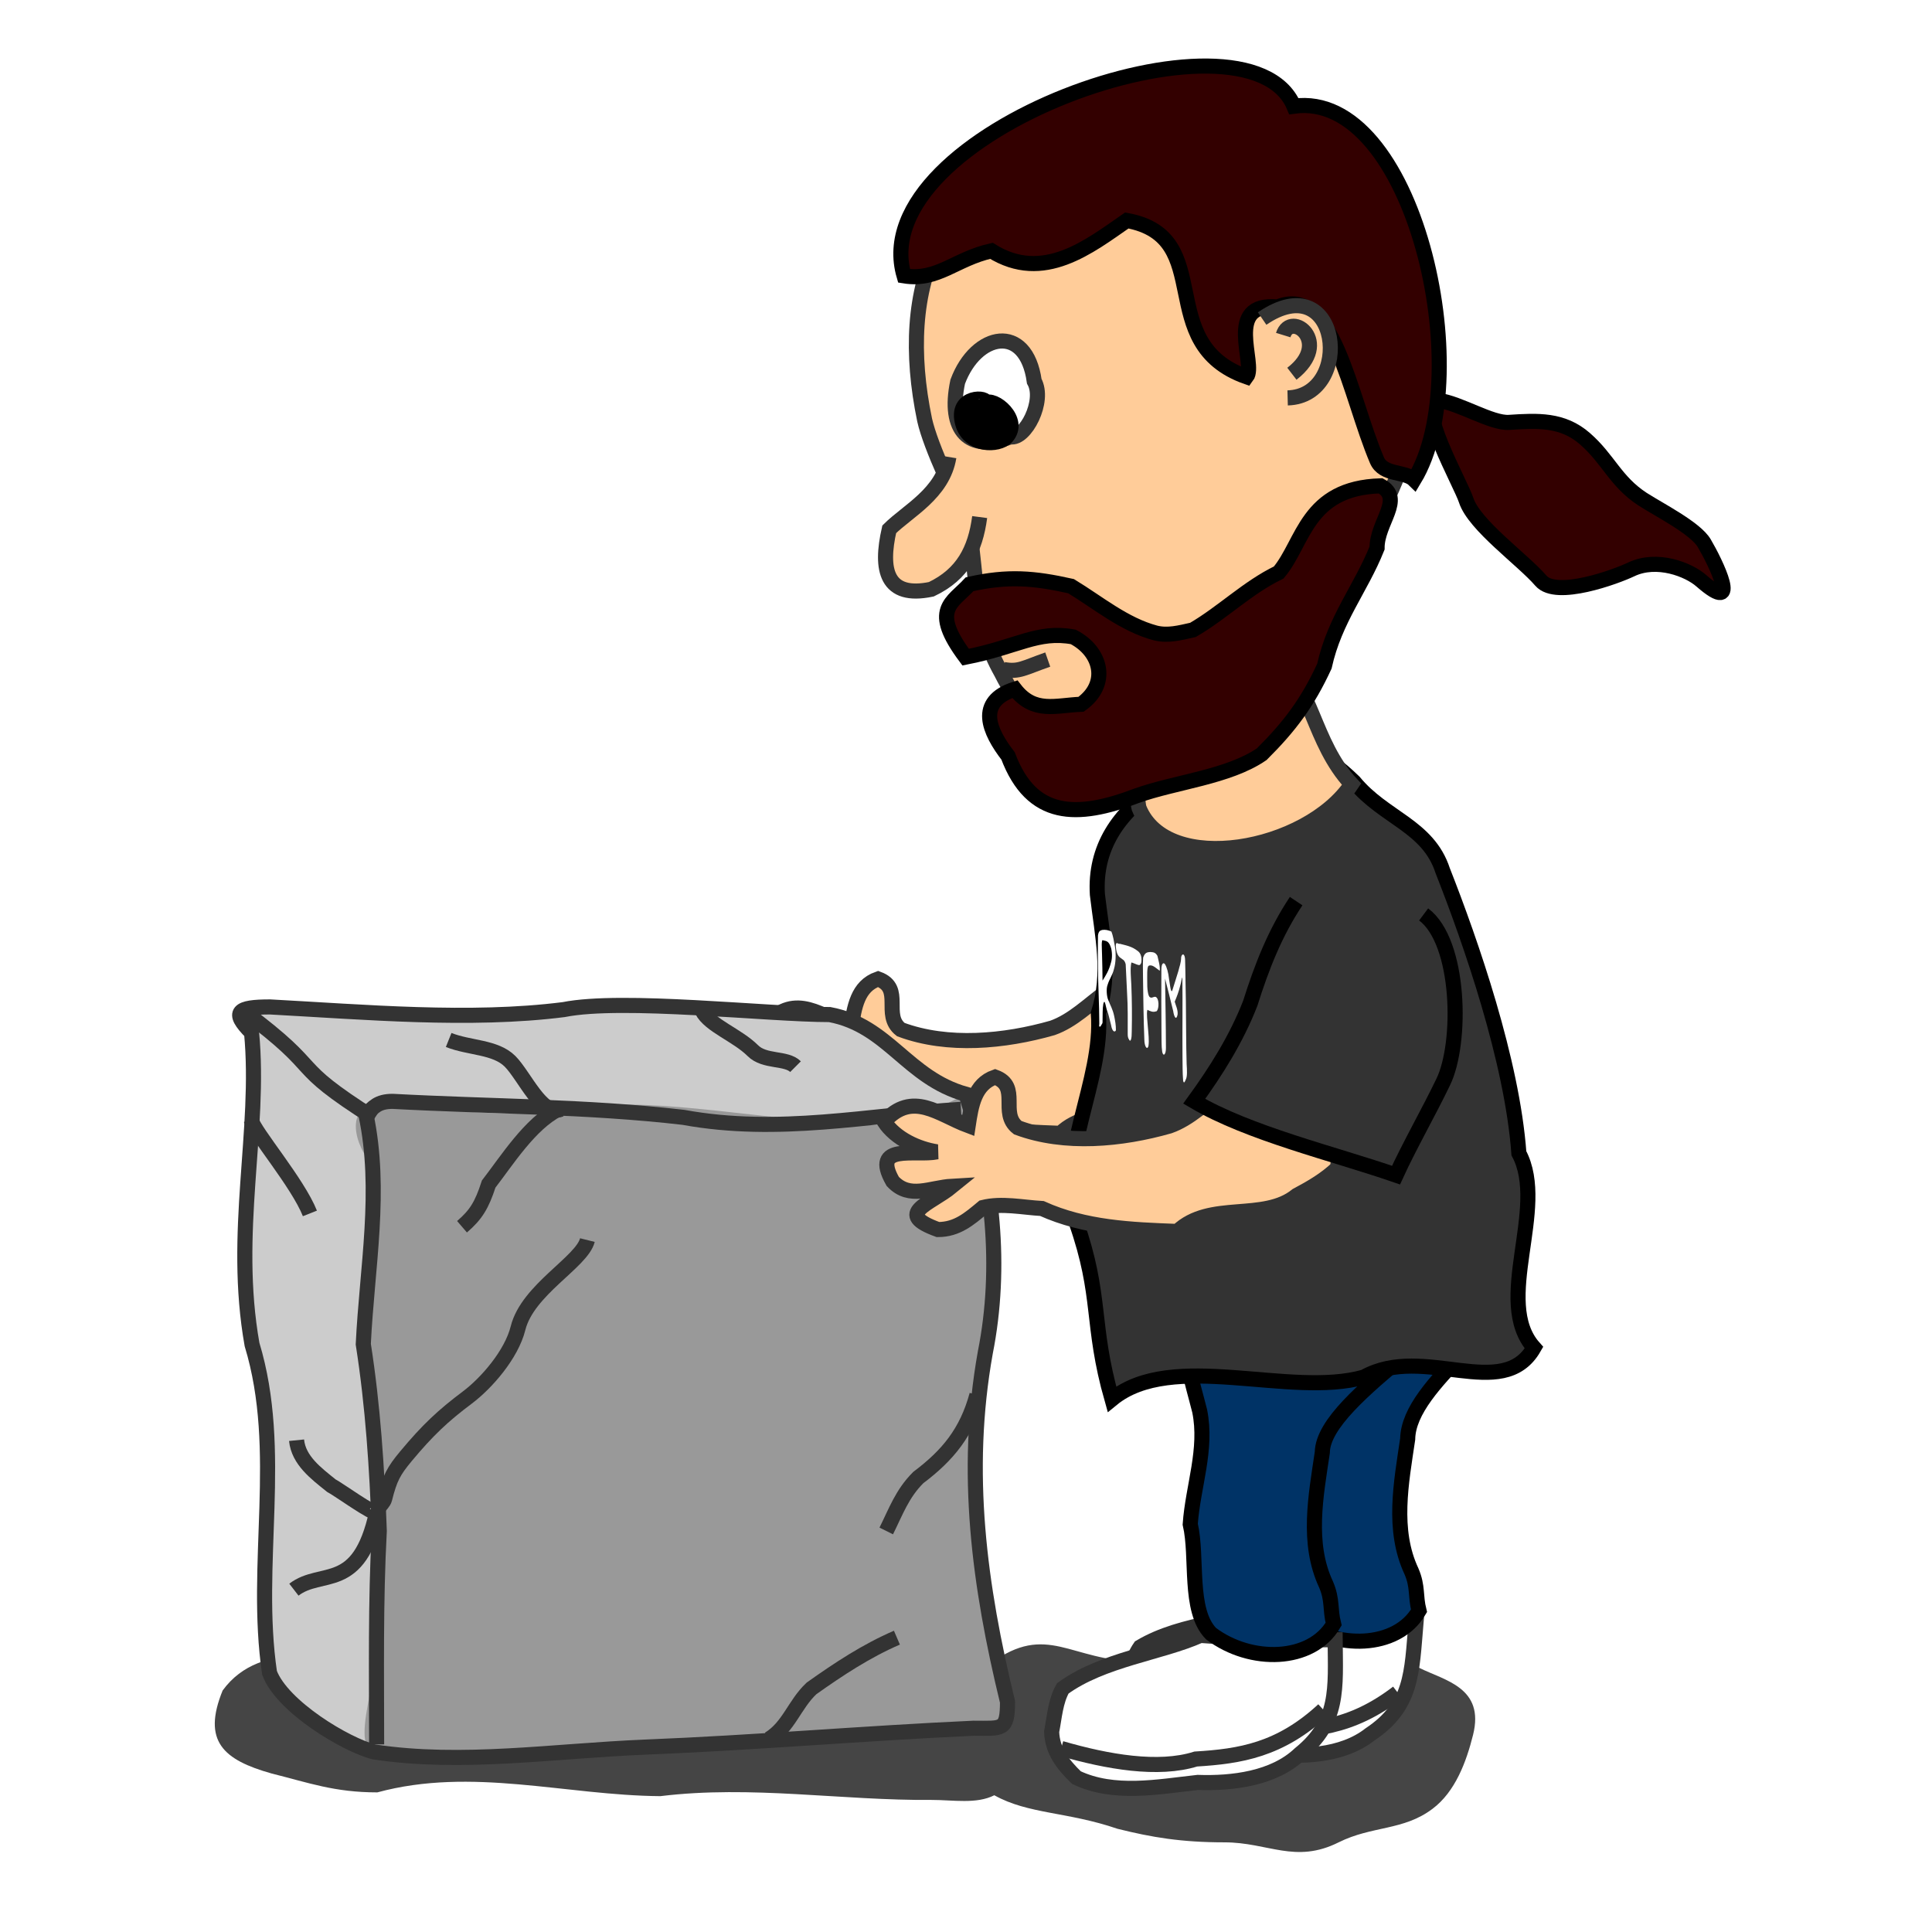 <?xml version="1.0" encoding="UTF-8" standalone="no"?>
<svg xmlns:rdf="http://www.w3.org/1999/02/22-rdf-syntax-ns#" xmlns="http://www.w3.org/2000/svg" height="128" width="128" version="1.0" xmlns:cc="http://creativecommons.org/ns#" xmlns:dc="http://purl.org/dc/elements/1.1/">
 <defs>
  <filter id="filter3443" height="1.653" width="1.25" y="-.327" x="-.125">
   <feGaussianBlur stdDeviation="1.963"/>
  </filter>
 </defs>
 <g fill-rule="evenodd">
  <path d="m69.729 68.102c-3.18 0.909-6.935 1.268-10.049 0.109-1.245-0.966 0.208-2.726-1.504-3.354-1.367 0.479-1.576 1.874-1.781 3.216-1.949-0.729-3.701-2.348-5.563-0.263 0.751 1.135 2.231 1.809 3.492 2.002-1.413 0.295-4.383-0.596-2.927 1.96 1.122 1.194 2.479 0.401 3.934 0.318-1.494 1.221-3.88 1.803-0.939 2.871 1.266-0.001 2.069-0.7 2.982-1.463 1.242-0.31 2.613-0.005 3.907 0.069 2.853 1.287 5.884 1.405 8.972 1.52 2.172-2.067 5.702-0.601 7.91-2.387 1.018-0.543 1.885-1.05 2.692-1.808 0.49-2.886-0.577-5.072-3.312-6.047-3.594-1.105-5.092 2.296-7.814 3.257z" stroke="#333333300" stroke-width="1px" fill="#ffcc99"/>
  <path d="m25.75 108.25c-3.688 2.1-8.395 0.18-11 3.75-1.367 3.36 0.047 4.6 3.25 5.5 2.446 0.61 4.152 1.25 7 1.25 6.261-1.7 12.468 0.2 18.75 0.25 6.056-0.74 11.981 0.3 18 0.25 1.378 0 2.952 0.29 4.125-0.31 2.249 1.26 4.821 1.08 8.156 2.22 2.277 0.57 4.241 0.9 7.094 0.9 2.9 0 4.686 1.44 7.563 0 2.231-1.11 4.282-0.76 6.218-2.22 1.513-1.13 2.246-3.13 2.688-4.9 0.784-3.14-1.881-3.6-3.563-4.44-2.161-1.08-5.908-0.41-7.562 0-1.774 0.44-3.316-2.25-5.781-2.25-2 0-1.05 1.78-4.438 1.78-4.798 0.37-6.449-2.4-9.938-0.28-11.298 1.17-30.727-3.42-40.562-1.5z" fill-opacity=".728" filter="url(#filter3443)"/>
  <path d="m24.787 116.07c5.833 0.88 11.871-0.07 17.963-0.32 7.271-0.29 14.489-0.92 21.75-1.25 1.909 0 2.25 0.18 2.25-1.75-1.868-7.68-2.892-15.209-1.47-23.146 1.128-5.674 0.486-11.628-1.28-17.104-3.916-1.092-5.122-4.548-9.029-5.282-4.151 0-13.726-1.109-17.627-0.329-6.191 0.787-13.231 0.157-19.457-0.177-2.148 0-2.604 0.323-1.22 1.707 0.618 6.464-1.292 13.227 0.031 20.659 2.147 7.07 0.097 14.542 1.159 21.752 0.834 2.24 5.077 4.78 6.93 5.24z" fill="#cccccc"/>
  <path d="m24.787 116.07c5.833 0.88 11.871-0.07 17.963-0.32 7.271-0.29 14.489-0.92 21.75-1.25 1.909 0 2.25 0.18 2.25-1.75-1.868-7.68-2.892-15.209-1.47-23.146 1.128-5.674 0.486-11.628-1.28-17.104-2.291 1.033-4.247 2.577-8.154 1.843-4.151 0-12.851-1.734-16.752-0.954-6.191 0.787-7.856 0.157-14.082-0.177-2.148 0-1.604 2.698-0.22 4.082 0.618 6.464-1.542 9.352-0.219 16.784 2.147 7.072-0.653 5.793 0.409 13.002 0.834 2.24-2.048 8.53-0.195 8.99z" fill="#999999"/>
  <path d="m84.942 106.47c-2.719 0.92-6.589 0.98-9.401 2.65-0.569 0.82-0.722 1.84-1.002 2.79-0.07 1.3 0.547 2.23 1.352 3.18 2.369 1.4 5.319 1.11 7.978 1.06 2.277 0.3 5.032 0.22 6.896-1.24 2.815-1.87 2.767-4.11 3.041-7.32-2.973-0.27-5.921-0.63-8.864-1.12z" stroke="#333333" stroke-width="1px" fill="#fffffffff"/>
  <path d="m85.012 85.471c-0.145 0.779-0.889 2.802-0.625 4.125 0.204 1.016 0.508 2.031 0.75 3 0.519 2.545-0.445 4.982-0.625 7.504 0.516 2.2-0.136 5.69 1.375 7.25 2.63 1.98 6.665 1.89 8.125-0.63-0.25-1-0.059-1.6-0.5-2.62-1.286-2.74-0.677-5.868-0.25-8.754 0.058-3.791 7.308-7.633 7.168-11.427-2.169-0.801-14.049-0.044-15.418 1.552z" stroke="#000000033" stroke-width="1px" fill="#003366"/>
 </g>
 <g stroke-width="1px">
  <path d="m75.062 113.07c2.976 1.18 6.268 2.08 8.818 1.53 2.94 0.1 5.604-0.07 8.721-2.46" stroke="#333333" fill="none"/>
  <path d="m79.527 108.35c-2.621 1.17-6.47 1.58-9.115 3.51-0.49 0.86-0.548 1.9-0.739 2.87 0.051 1.3 0.751 2.17 1.642 3.04 2.488 1.18 5.399 0.61 8.041 0.32 2.295 0.08 5.031-0.25 6.752-1.88 2.629-2.13 2.374-4.34 2.349-7.57-2.984 0.01-5.954-0.07-8.93-0.29z" fill-rule="evenodd" stroke="#333333" fill="#fffffffff"/>
  <path d="m82.538 84.764c-0.146 0.779-4.072 4.393-3.807 5.716 0.203 1.016 0.507 2.031 0.75 3 0.518 2.545-0.446 4.982-0.625 7.5 0.515 2.21-0.137 5.7 1.375 7.25 2.63 1.99 6.664 1.89 8.125-0.63-0.251-1-0.06-1.59-0.5-2.62-1.286-2.74-0.677-5.864-0.25-8.75 0.057-3.791 11.02-9.224 10.878-13.018-2.168-0.801-14.578-0.044-15.946 1.552z" fill-rule="evenodd" stroke="#000000033" fill="#003366"/>
  <path d="m70.302 115.84c3.072 0.89 6.433 1.48 8.922 0.7 2.935-0.18 5.572-0.59 8.455-3.26" stroke="#333333" fill="none"/>
 </g>
 <g stroke-width="1px" fill-rule="evenodd">
  <path d="m72.171 9.185c-10.211 2.225-12.737 9.858-10.912 18.64 0.411 1.831 2.064 5.244 2.925 6.957 0.589 3.62 0.309 6.519 2.145 9.77 2.332 4.66 5.525 5.797 10.537 5.791 4.22-1.033 6.256-4.088 8.768-7.762 3.714-4.74 7.719-10.26 8.158-16.14-0.583-5.392-4.259-9.837-6.852-14.407-3.282-4.901-9.852-4.74-14.769-2.849z" stroke="#333333300" fill="#ffcc99"/>
  <path d="m62.865 30.277c-0.391 2.415-2.713 3.561-3.951 4.791-0.612 2.681-0.209 4.596 2.79 3.972 2.09-0.997 2.917-2.624 3.202-4.783" stroke="#333333300" fill="#ffcc99"/>
  <path d="m63.45 25.293c-0.677 3.225 0.739 4.709 3.499 3.647 0.963 0.189 2.31-2.359 1.573-3.683-0.54-3.88-3.861-3.223-5.072 0.036z" stroke="#333333" fill="#ffffff"/>
  <path d="m65.275 26.714c0.3-0.432-2.055-0.587-1.489 1.359 0.439 1.508 2.369 1.457 2.89 0.889 1.045-1.141-0.871-2.687-1.401-2.248z" stroke="#000000"/>
  <path d="m95.28 26.523c-1.576 0.104 1.509 5.536 1.854 6.61 0.535 1.663 3.756 3.945 4.956 5.341 1.02 1.186 4.97-0.265 5.98-0.749 1.7-0.814 3.8 0.004 4.65 0.755 2.68 2.343 0.94-1.224 0.19-2.492-0.58-0.997-3.02-2.227-4.09-2.919-1.8-1.177-2.25-2.64-3.81-4-1.48-1.298-3.14-1.21-5.027-1.085-1.177 0.078-3.245-1.268-4.703-1.461z" stroke="#000000" fill="#330000"/>
 </g>
 <g fill-rule="evenodd" stroke-width="1px">
  <path d="m101.63 89.289c-2.74-3.07 0.95-9.243-1-12.881-0.44-6.101-3.19-14.009-5.047-18.723-0.972-2.986-3.886-3.47-5.872-5.884-2.159-2.085-3.05-2.235-6.063-1.887-3.738 1.203-3.271 0.76-6.938 2.225-2.603 1.692-4.2 4.04-4.005 7.123 0.322 2.758 0.919 5.193 0.064 7.875 0.353 4.455-2.832 9.51-1.477 13.809 1.74 4.974 0.954 6.738 2.377 11.751 3.996-3.271 11.778-0.062 16.703-1.464 3.958-2.209 9.182 1.685 11.258-1.944z" stroke="#000000" fill="#333333"/>
  <path d="m75.463 53.531c1.836 4.546 11.122 2.853 14.082-1.573-2.599-2.784-2.66-6.761-4.892-7.886-2.272-0.21-4.458 0.467-6.602 1.141-1.709 1.392-3.014 6.585-2.588 8.318z" stroke="#333333300" fill="#ffcc99"/>
  <path d="m91.471 32.188c-4.923 0.139-5.082 3.758-6.752 5.741-2.078 1.008-3.7 2.648-5.681 3.803-0.893 0.2-1.666 0.407-2.484 0.204-2.079-0.555-3.777-1.998-5.595-3.101-2.46-0.55-4.182-0.696-6.721-0.127-1.152 1.246-2.628 1.666-0.263 4.83 3.442-0.677 4.75-1.775 7.129-1.341 1.889 0.976 2.396 3.129 0.52 4.463-1.677 0.064-3.113 0.639-4.388-1.002-2.595 0.836-1.695 2.813-0.449 4.424 1.558 4.126 4.54 4.158 8.532 2.635 2.553-0.913 6.062-1.23 8.275-2.75 1.867-1.857 3.039-3.425 4.15-5.831 0.689-3.119 2.403-5.111 3.49-7.826-0.012-1.707 1.809-3.267 0.237-4.122z" stroke="#000000" fill="#330000"/>
 </g>
 <g stroke-width="1px" fill-rule="evenodd">
  <path d="m59.897 18.276c-2.786-9.483 22.75-18.543 25.826-11.241 7.917-1.096 12.204 17.749 7.964 24.749-0.6-0.592-2.027-0.271-2.461-1.293-1.835-4.316-2.908-11.685-6.591-10.15-3.575-0.356-1.396 3.786-2.043 4.624-6.271-2.214-1.892-9.258-7.938-10.358-2.468 1.705-5.529 4.169-8.969 2.01-2.406 0.539-3.555 2.02-5.788 1.659z" stroke="#000000" fill="#330000"/>
  <path d="m83.619 21.105c5.212-3.556 6.103 5.144 1.69 5.257" stroke="#333333300" fill="#ffcc99"/>
  <path d="m85.017 22.2c0.504-1.642 3.276 0.475 0.574 2.562" stroke="#333333300" fill="#ffcc99"/>
 </g>
 <g fill="none" stroke-width="1px">
  <path d="m66.488 44.355c1.031 0.188 1.334-0.103 2.928-0.657" stroke="#333333300"/>
  <path d="m63.666 73.497c-6.165 0.383-12.067 1.684-18.385 0.531-6.393-0.742-12.84-0.712-19.269-1.061-0.995 0-1.284 0.4-1.767 0.884 1.067 4.995 0.068 10.141-0.177 15.203 0.642 4.094 0.909 8.23 1.06 12.376-0.254 4.71-0.176 9.43-0.176 14.14" stroke="#333333"/>
  <path d="m24.787 116.07c5.833 0.88 11.871-0.07 17.963-0.32 7.271-0.29 14.489-0.92 21.75-1.25 1.909 0 2.25 0.18 2.25-1.75-1.868-7.68-2.892-15.209-1.47-23.146 1.128-5.674 0.486-11.628-1.28-17.104-3.916-1.092-5.122-4.548-9.029-5.282-4.151 0-13.726-1.109-17.627-0.329-6.191 0.787-13.231 0.157-19.457-0.177-2.148 0-2.604 0.323-1.22 1.707 0.618 6.464-1.292 13.227 0.031 20.659 2.147 7.07 0.097 14.542 1.159 21.752 0.834 2.24 5.077 4.78 6.93 5.24z" stroke="#333333"/>
 </g>
 <path d="m77.479 74.602c-3.18 0.909-6.935 1.268-10.049 0.109-1.245-0.966 0.208-2.726-1.504-3.354-1.367 0.479-1.576 1.874-1.781 3.216-1.949-0.729-3.701-2.348-5.563-0.263 0.751 1.135 2.231 1.809 3.492 2.002-1.413 0.295-4.383-0.596-2.927 1.96 1.122 1.194 2.479 0.401 3.934 0.318-1.494 1.221-3.88 1.803-0.939 2.871 1.266-0.001 2.069-0.7 2.982-1.463 1.242-0.31 2.613-0.005 3.907 0.069 2.853 1.287 5.884 1.405 8.972 1.52 2.172-2.067 5.702-0.601 7.91-2.387 1.018-0.543 1.885-1.05 2.692-1.808 0.49-2.886-0.577-5.072-3.312-6.047-3.594-1.105-5.092 2.296-7.814 3.257z" fill-rule="evenodd" stroke="#333333300" stroke-width="1px" fill="#ffcc99"/>
 <path d="m85.873 59.702c-1.41 2.117-2.284 4.37-3.04 6.769-0.917 2.352-2.241 4.46-3.714 6.49 3.643 2.146 9.21 3.454 13.371 4.894 0.88-1.925 2.206-4.25 3.124-6.165 1.258-2.573 1.15-9.278-1.294-11.107" fill-rule="evenodd" stroke="#000000" stroke-width="1px" fill="#333333"/>
 <g stroke="#333333" stroke-width="1px" fill="none">
  <path d="m16.107 66.962c5.682 4.238 2.727 3.349 8.704 7.142"/>
  <path d="m36.972 73.497c-1.864 0.97-3.347 3.327-4.596 4.95-0.455 1.404-0.846 2.038-1.767 2.828"/>
  <path d="m38.917 82.159c-0.365 1.462-3.957 3.277-4.596 5.834-0.44 1.76-2.101 3.652-3.359 4.596-1.62 1.215-2.622 2.157-4.066 3.889-0.82 0.984-1.072 1.459-1.414 2.829-0.053 0.212-0.276 0.413-0.354 0.53"/>
  <path d="m64.726 92.412c-0.671 2.48-1.924 4.002-3.889 5.481-1.071 1.071-1.484 2.257-2.121 3.537"/>
  <path d="m59.423 108.5c-2.022 0.87-3.868 2.09-5.657 3.36-1.13 1.06-1.502 2.55-2.828 3.36"/>
  <path d="m19.648 95.418c0.134 1.339 1.292 2.193 2.298 3.005 0.421 0.21 2.893 1.997 3.006 1.767-1.173 5.38-3.654 3.72-5.48 5.13"/>
  <path d="m37.149 73.497c-1.247 0.499-2.408-2.232-3.358-3.182-0.973-0.972-2.696-0.866-4.066-1.414"/>
  <path d="m16.643 74.204c0.212 0.808 3.092 4.176 3.889 6.188"/>
  <path d="m46.518 66.957c0.49 0.98 2.336 1.628 3.359 2.651 0.786 0.786 2.208 0.44 2.829 1.061"/>
 </g>
 <path fill="#ffffff" d="m72.909 68.012c-0.048-0.013-0.117 0.073-0.077-0.189-0.002-1.307-0.087-2.626-0.091-3.934-0.005-0.642-0.011-1.289 0.003-1.921 0.052-0.326 0.178-0.315 0.276-0.356 0.202-0.031 0.409 0.006 0.614 0.108 0.101 0.243 0.168 0.635 0.233 0.994 0.086 0.499 0.048 1.106-0.055 1.453-0.117 0.494-0.305 0.659-0.435 1.094-0.097 0.246-0.055 0.772 0.049 0.994 0.131 0.353 0.291 0.58 0.393 1.069 0.057 0.274 0.119 0.603 0.113 0.938-0.09 0.172-0.255 0.052-0.32-0.348-0.083-0.292-0.154-0.667-0.244-0.912-0.095-0.147-0.16-0.936-0.27-0.49-0.059 0.316-0.042 0.755-0.051 1.137 0.012 0.203-0.061 0.195-0.094 0.286-0.015 0.026-0.029 0.051-0.044 0.077zm0.137-3.045c0.206-0.331 0.426-0.648 0.577-1.257 0.071-0.249 0.063-0.724-0.032-0.96-0.143-0.434-0.332-0.404-0.499-0.447-0.153-0.136-0.082 0.59-0.08 0.916 0.024 0.582 0.022 1.166 0.034 1.748zm1.668 3.56c-0.001-0.904 0.016-1.813-0.042-2.724-0.031-0.639-0.062-1.278-0.092-1.918-0.079-0.314-0.212-0.302-0.316-0.407-0.127-0.076-0.301-0.238-0.338-0.777-0.013-0.41 0.181-0.109 0.256-0.176 0.407 0.11 0.817 0.166 1.223 0.503 0.093 0.07 0.268 0.273 0.214 0.717-0.072 0.283-0.202 0.179-0.304 0.155-0.12-0.045-0.24-0.106-0.359-0.133-0.09 0.405-0.025 0.999-0.002 1.493 0.043 1.038 0.05 2.083 0.027 3.102 0.006 0.411-0.069 0.766-0.193 0.485-0.037-0.05-0.076-0.166-0.074-0.32zm1.304-1.625c-0.074 0.255 0.012 0.788 0.031 1.145 0.033 0.406 0.094 0.881 0.038 1.257-0.083 0.292-0.272 0.036-0.272-0.451-0.055-1.368-0.067-2.735-0.088-4.099 0-0.437-0.019-0.895 0.009-1.311 0.124-0.375 0.309-0.35 0.471-0.371 0.157 0.021 0.323-0.011 0.474 0.252 0.057 0.263 0.192 0.684 0.155 0.993-0.243-0.167-0.492-0.446-0.733-0.331-0.128 0.07-0.093 0.685-0.096 1.043-0.013 0.437 0.048 1.014 0.195 1.045 0.164 0.109 0.332-0.209 0.492 0.118 0.138 0.359 0.006 0.857-0.114 0.814-0.183 0.072-0.374-0.007-0.562-0.104zm2.368 4.693c-0.045-0.53-0.034-1.078-0.043-1.613-0.014-1.738 0.015-3.462-0.008-5.203-0.024-0.092-0.09 0.369-0.131 0.481-0.106 0.437-0.243 0.794-0.376 1.102 0.062 0.237 0.227 0.55 0.189 0.862-0.085 0.401-0.228 0.175-0.292-0.25-0.179-0.718-0.354-1.445-0.538-2.144 0.025 1.536 0.056 3.076 0.059 4.607 0.004 0.42-0.171 0.598-0.246 0.253-0.061-0.393-0.037-0.838-0.049-1.251-0.009-1.397-0.017-2.794-0.007-4.183-0.001-0.433 0.136-0.506 0.233-0.384 0.121 0.187 0.229 0.55 0.276 0.999 0.051 0.268 0.107 0.93 0.208 0.771 0.136-0.44 0.277-0.865 0.411-1.315 0.065-0.295 0.174-0.495 0.184-0.918 0.057-0.27 0.258-0.251 0.261 0.225 0.028 0.903 0.025 1.802 0.05 2.704 0.02 1.389 0.01 2.772 0.051 4.164 0.026 0.374 0.051 0.836-0.058 1.021-0.043 0.108-0.125 0.326-0.174 0.072z"/>
</svg>
